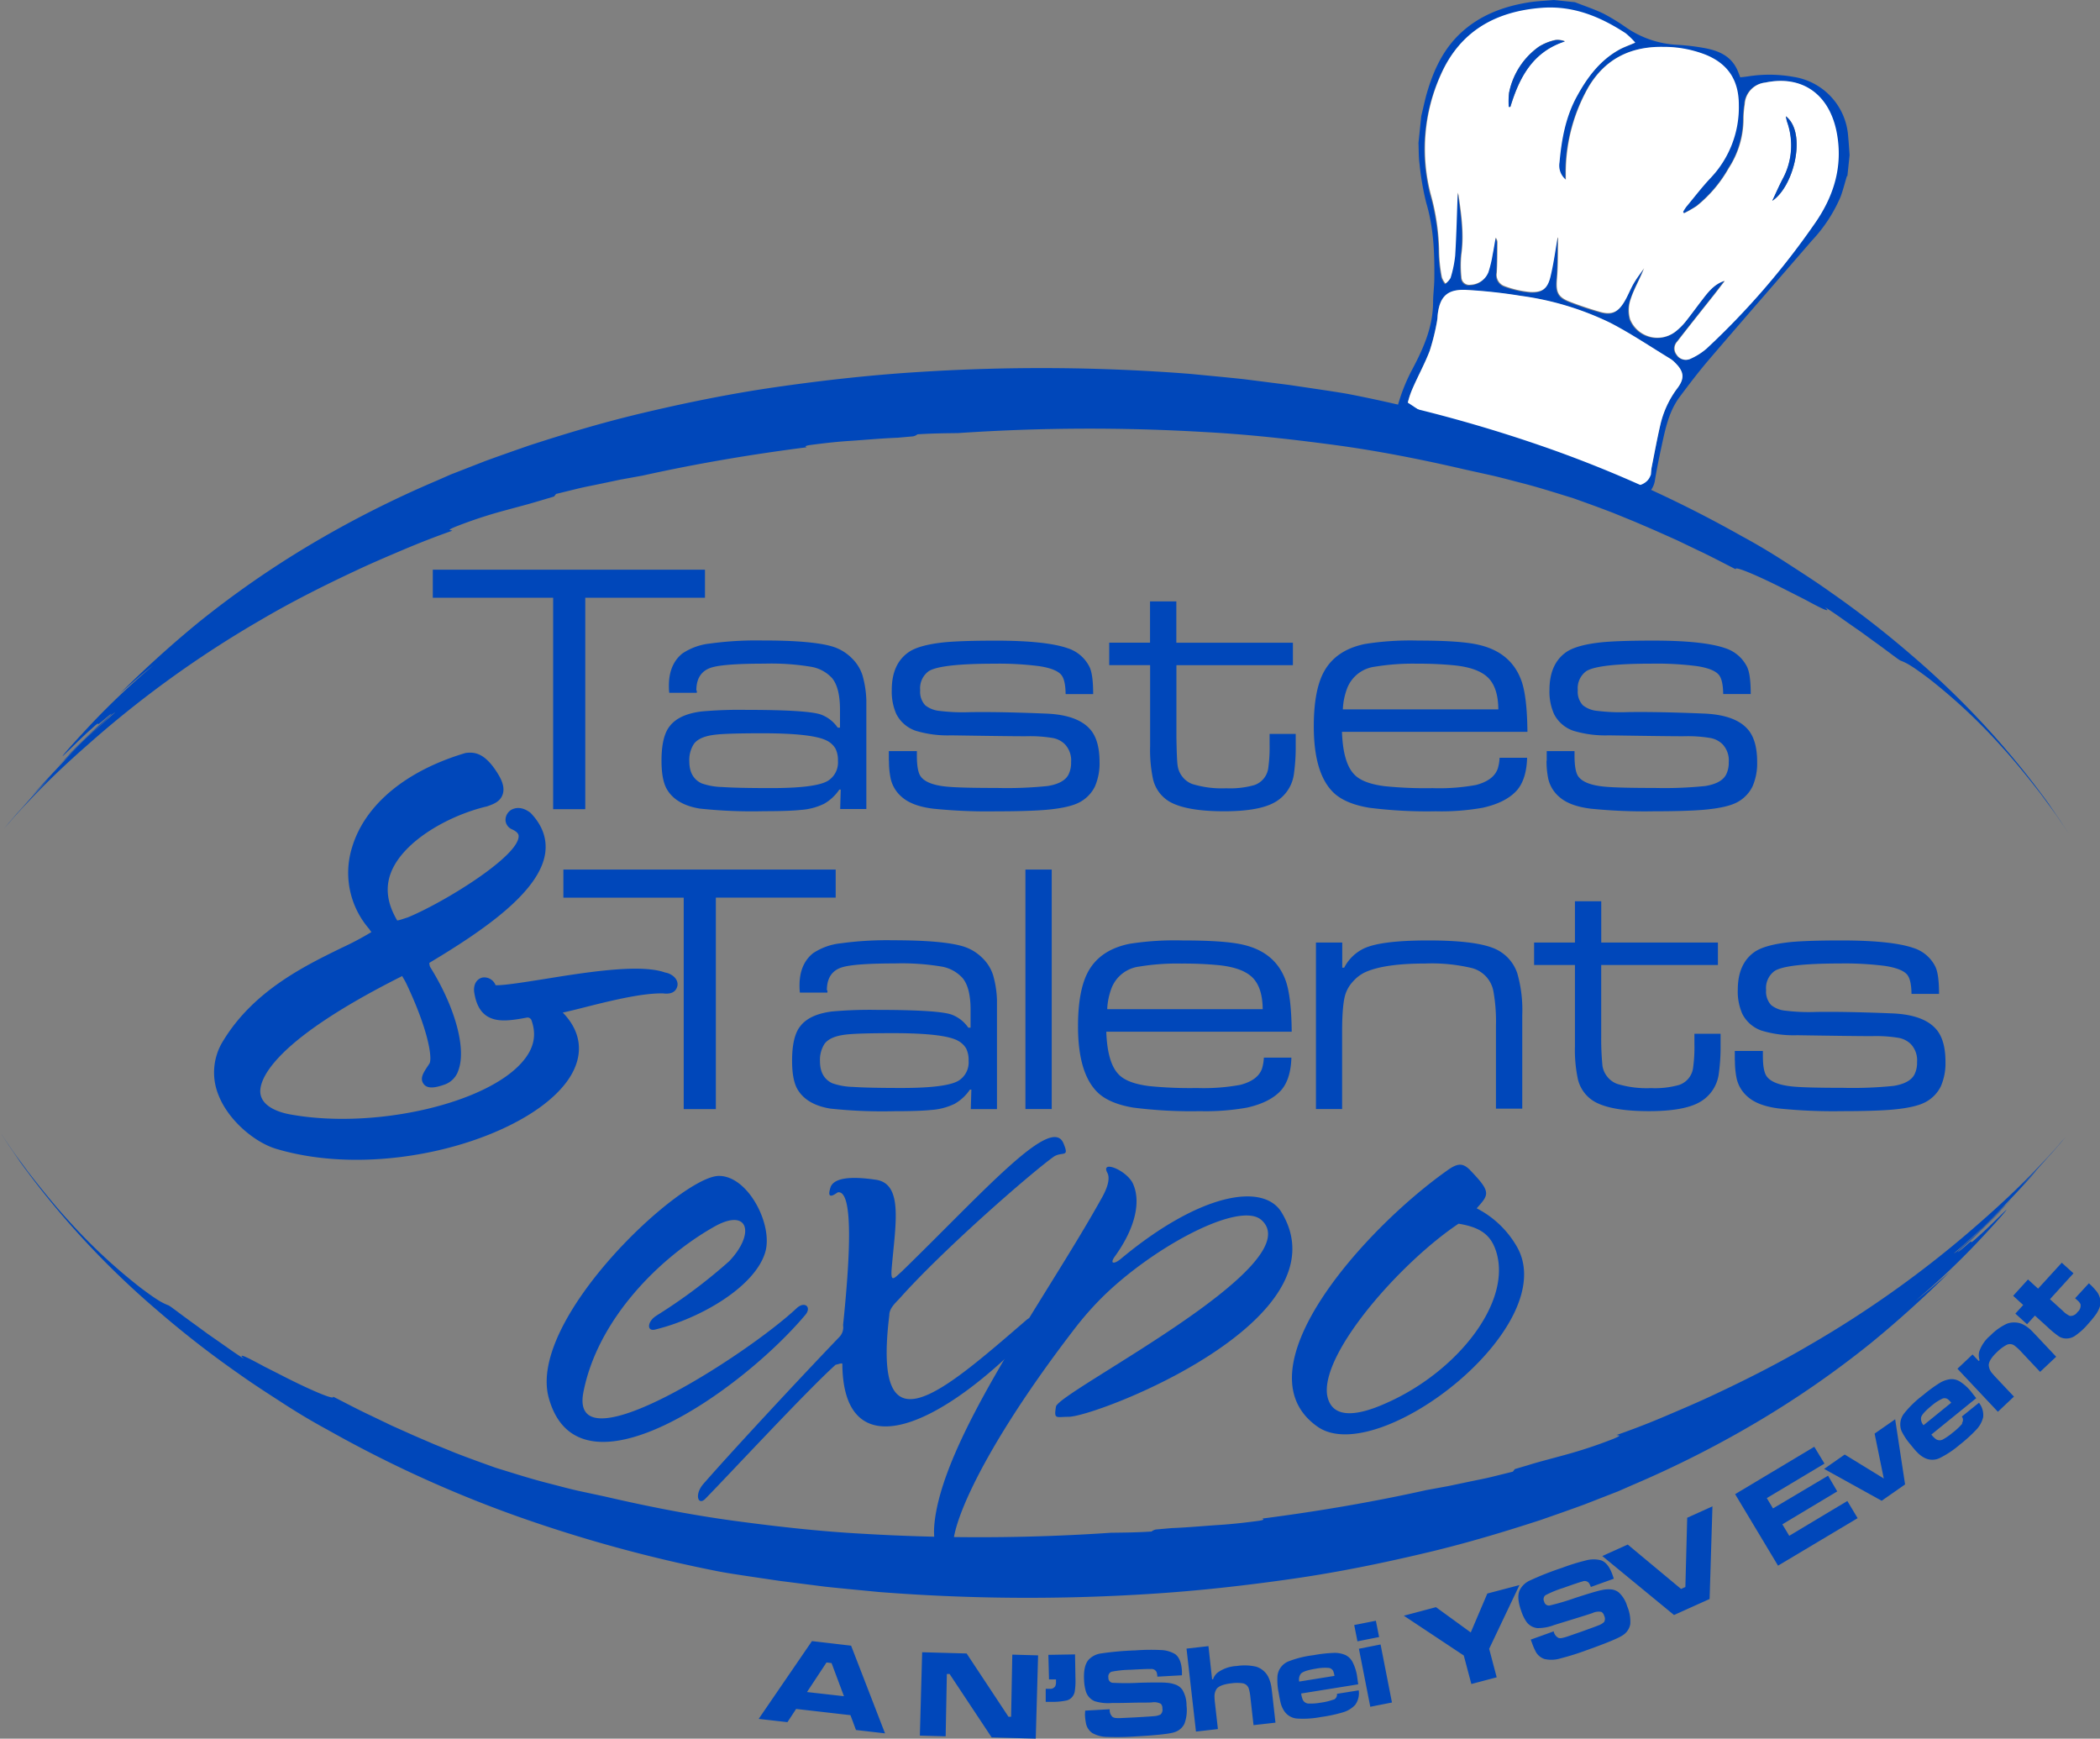 <svg id="Layer_1" data-name="Layer 1" xmlns="http://www.w3.org/2000/svg" viewBox="0 0 457.55 378.78"><rect x="0" y="0" width="457.55" height="378.78" fill="#808080" stroke="none"/><defs><style>.cls-1{fill:#0047ba;}.cls-2{fill:#fff;}.cls-3{fill:none;}</style></defs><title>Mothers Expo logo</title><path class="cls-1" d="M377.94,362.83c0,0.24,1.66-.11-0.69.88a101.34,101.34,0,0,1-10.68,3.54l-5.29,1.43c-0.89.25-1.8,0.51-2.71,0.8l-2.82.83-0.43.56L350.76,372c-1.54.38-3.11,0.67-4.69,1l-4.76,1-4.85.89c-11.85,2.64-23.78,4.65-35.74,6.2,0.33,0.14.5,0.29-.68,0.48-2.49.33-5.46,0.7-8.73,0.91s-6.79.55-10.39,0.69l-3.17.28a2,2,0,0,0-1.14.46c-3.25.22-6.16,0.23-8.85,0.27a423.83,423.83,0,0,1-54,.22c-9.17-.49-18.42-1.52-27.8-2.78s-18.83-3.1-28.4-5.32L151.5,375c-2-.46-4-1-6-1.52-4-1-7.9-2.26-11.75-3.44-2.8-1-5.8-2.07-8.85-3.26l-4.61-1.88-2.33-1-2.31-1L111,360.82l-4.45-2.14c-2.94-1.37-5.69-2.85-8.28-4.16,0.51,0.94-5.59-1.74-11.09-4.57l-3.94-2c-1.2-.65-2.26-1.21-3.09-1.63-1.66-.83-2.37-1-1.31-0.06-1.65-1-3.45-2.32-5.26-3.58l-2.7-1.88-2.52-1.85c-3.24-2.31-5.65-4.24-6-4.33a12.15,12.15,0,0,1-2.11-1.06c-1-.61-2.27-1.52-4-2.82a121.93,121.93,0,0,1-15.68-14.64c-2.77-3-6-7-8.77-10.57-1.33-1.82-2.59-3.47-3.55-4.87l-2.1-3.08-0.2-.26c0.42,0.56,1.13,1.67,1.87,2.76s1.49,2.17,1.89,2.75,0.45,0.66-.21-0.25A186,186,0,0,0,60.1,335.84a214.72,214.72,0,0,0,17.83,13.85c3.07,2.19,6.24,4.21,9.4,6.26s6.41,4,9.71,5.78a265.23,265.23,0,0,0,41.26,18.83,310.39,310.39,0,0,0,44.31,12.11c2.59,0.48,7.06,1.12,13,2l9.89,1.26c3.62,0.39,7.56.75,11.74,1.16a416.33,416.33,0,0,0,58.74.43c10.6-.65,21.3-1.86,31.62-3.35s20.25-3.58,29.35-5.75,17.34-4.72,24.37-7c3.5-1.22,6.7-2.34,9.56-3.39l7.46-2.91,3-1.32a229.81,229.81,0,0,0,28.08-14.28,210.34,210.34,0,0,0,23.91-16.66c5.94-4.86,11.72-10.09,17.2-15.52-2.69,2.37-5.2,4.54-7.48,6.3a165.08,165.08,0,0,0,13.58-12.83c5.71-6.07,6.77-7.54,6-6.79l-2.38,2.31c-1.08,1.07-2.37,2.31-3.58,3.36-1.69,1.56-1.47,1.2-1.47,1.08s-0.06-.07-0.46.25-1.1,1-2.47,2.12c3.82-3.49,5.67-5.3,9.33-9,0.08-.12-0.57.53-1.57,1.53s-2.32,2.36-3.64,3.59-2.54,2.44-3.33,3.12-1.07.9-.44,0.25c3.71-3.33,7.68-7.26,11.23-11-0.33.3-1.26,1.28-2.5,2.52s-2.78,2.75-4.29,4.18-3,2.78-4.05,3.73a8.49,8.49,0,0,1-1.63,1.3c0.51-.48,1.48-1.27,2.59-2.29l3.68-3.35c2.45-2.37,4.73-4.61,5-5,0.14-.14-3.55,3.5-5.41,5.28,5.75-5.5,9.86-10.13,11.45-11.89s0.62-.67-4.5,4.48c0.9-.88,1.87-1.89,2.87-2.95s2.08-2.16,3.1-3.32c2.1-2.27,4.12-4.66,5.86-6.69l0,0-3.23,3.75-3.21,3.56,3.05-3.38,3-3.46-1,1.2c-0.75.85-1.48,1.73-2.25,2.57l-2.36,2.58c1.35-1.49,2.73-3,4-4.5-1,1.15-2.17,2.42-3.48,3.8-4.91,5.25-10,9.83-12.92,12.39a231.54,231.54,0,0,1-37.75,27.2c-6.67,3.92-13.57,7.41-20.54,10.68-3.48,1.65-7,3.14-10.56,4.66s-7.11,2.9-10.74,4.17" transform="translate(-25.7 -50.26)"/><path class="cls-1" d="M385.35,153.76c0.07-.65.08-1.17,0.18-1.66,0.62-3.09,1.18-6.19,1.89-9.25a21.13,21.13,0,0,1,3.74-8c1.62-2.16,1.41-3.63-.5-5.52a5.36,5.36,0,0,0-1-.84c-4.36-2.65-8.6-5.52-13.13-7.86a64.13,64.13,0,0,0-19.49-5.88,112,112,0,0,0-11.8-1.29c-4.24-.23-5.9,1.41-6.34,5.59a10.09,10.09,0,0,1-.13,1.27,48.86,48.86,0,0,1-1.59,6.42c-1.1,2.89-2.63,5.62-3.85,8.48a18.85,18.85,0,0,0-.92,2.8c19.68-2,36.36,5.74,52.91,15.79m16-42.26c-0.77,1-1.53,2-2.31,3-2.66,3.38-5.34,6.75-8,10.15a2.18,2.18,0,0,0-.12,2.84,2.37,2.37,0,0,0,3,.91,14.2,14.2,0,0,0,3.53-2.23,167,167,0,0,0,23.32-26.91c4.26-6,6.45-12.69,5-20.26-1.62-8.27-7.52-12.46-15.54-10.78a5,5,0,0,0-4.47,4.71,21.27,21.27,0,0,0-.27,3.18,19.74,19.74,0,0,1-3.21,10.75,28.41,28.41,0,0,1-7,8.25,25.6,25.6,0,0,1-2.76,1.58l-0.2-.32a9.52,9.52,0,0,1,.67-1.06c1.77-2.13,3.46-4.33,5.35-6.35a22.32,22.32,0,0,0,6.13-15.8c0-5.36-2.33-9-7.3-11a25.07,25.07,0,0,0-9.12-1.68c-7.1-.13-12.67,2.57-16.34,8.79a37.84,37.84,0,0,0-4.93,18.32c0,0.53,0,1.06,0,1.82a4,4,0,0,1-1.38-3.75c0.45-5,1.34-10,3.83-14.47,2.24-4,4.94-7.68,9-10,1.09-.62,2.29-1,3.68-1.64a17.77,17.77,0,0,0-2.11-1.94c-5.53-3.62-11.44-6-18.24-5.54-10,.75-17.77,5-22,14.53a39.32,39.32,0,0,0-2.21,26.11,48.69,48.69,0,0,1,1.82,12.61,32.88,32.88,0,0,0,.6,5.45,4.56,4.56,0,0,0,.78,1.36,3.87,3.87,0,0,0,1.11-1.23,25.15,25.15,0,0,0,1-4.87c0.27-4.58.38-9.17,0.55-13.7a3.58,3.58,0,0,1,.21.65c0.66,4.21,1.21,8.42.61,12.72a23.53,23.53,0,0,0,0,5,1.7,1.7,0,0,0,2,1.68,4.34,4.34,0,0,0,3.87-2.72,25.69,25.69,0,0,0,.92-3.84c0.25-1.23.44-2.47,0.66-3.7a1.59,1.59,0,0,1,.39,1.12c0,2.17,0,4.35-.14,6.52a2.62,2.62,0,0,0,1.75,2.94,21.52,21.52,0,0,0,5.53,1.26c2.67,0.13,3.78-.73,4.41-3.32,0.7-2.88,1.08-5.84,1.57-8.6a0.59,0.59,0,0,1,.11.34c-0.06,2.94,0,5.88-.26,8.8-0.23,2.74.2,3.87,2.78,4.88,2.18,0.85,4.41,1.59,6.66,2.23,2.4,0.68,3.76.15,5.11-2,0.83-1.32,1.38-2.83,2.17-4.19,0.67-1.16,1.5-2.22,2.26-3.33-0.88,2.27-2.11,4.34-2.85,6.57a7.33,7.33,0,0,0-.18,4.57A6.44,6.44,0,0,0,391,122.28a13.34,13.34,0,0,0,1.88-1.91c1.22-1.53,2.37-3.12,3.56-4.67,1.33-1.72,2.63-3.46,4.87-4.2m26.79-22.88c-0.45,1.5-.82,3-1.37,4.5a32.6,32.6,0,0,1-6.27,9.57c-7.4,8.57-14.86,17.1-22.23,25.71-2.3,2.68-4.45,5.5-6.56,8.33-2.41,3.24-3.16,7.12-4,11-0.51,2.37-1,4.75-1.39,7.15a4.83,4.83,0,0,1-3.58,4c-3,1-6.13-.16-9.29-0.07-0.42,0-.83.07-1.25,0.11-2.29-.24-4.58-5.88-6.87-6.12a7.6,7.6,0,0,0-1.08-.33c-9.83-1.48-18.9,2-27.21-3.46a32.52,32.52,0,0,1-4.16-3.15,7.36,7.36,0,0,1-2.34-8.1,39.42,39.42,0,0,1,2.68-6.6c2.51-4.7,4.71-9.44,4.76-14.92,0-1.75.25-3.49,0.27-5.23,0.07-5.59-.14-11.12-1.76-16.56A59.39,59.39,0,0,1,335,86.07c-0.22-1.54-.17-3.12-0.24-4.69l0.61-5.85c0.45-1.81.81-3.65,1.35-5.43,1.44-4.79,3.55-9.23,7.29-12.69,4.21-3.89,9.37-5.79,14.94-6.66,1.76-.27,3.55-0.33,5.32-0.49l4.58,0.48c2.08,0.82,4.22,1.52,6.23,2.49a44.34,44.34,0,0,1,4.9,3,21.59,21.59,0,0,0,11,3.79,47.91,47.91,0,0,1,5.58.62c3.15,0.53,6.06,1.52,7.59,4.69,0.27,0.56.47,1.16,0.72,1.78,0.66-.08,1.25-0.14,1.83-0.23a29.69,29.69,0,0,1,9.78.13,14.07,14.07,0,0,1,11.89,12.85c0.13,1.39.22,2.78,0.32,4.18l-0.48,4.58" transform="translate(-25.7 -50.26)"/><path class="cls-2" d="M414.83,75.63c0.11,0.48.17,0.85,0.28,1.19a15.33,15.33,0,0,1-1,12.47c-0.76,1.45-1.41,3-2.24,4.71,4.67-3.06,7.56-14.76,3-18.38m-60.39-2.12h0.33c1.95-6.4,4.86-12,11.87-14.26a4.2,4.2,0,0,0-2.06-.29A11.2,11.2,0,0,0,361,60.41a16.18,16.18,0,0,0-6.48,10,15.55,15.55,0,0,0-.06,3.05m46.93,38c-2.24.73-3.55,2.48-4.87,4.2-1.2,1.55-2.34,3.14-3.56,4.67a13.43,13.43,0,0,1-1.88,1.91,6.43,6.43,0,0,1-10.19-2.42,7.32,7.32,0,0,1,.18-4.57c0.74-2.23,2-4.29,2.85-6.57-0.76,1.11-1.6,2.17-2.26,3.33-0.79,1.36-1.33,2.87-2.17,4.19-1.35,2.14-2.71,2.67-5.11,2-2.25-.64-4.48-1.38-6.66-2.23-2.58-1-3-2.14-2.78-4.88,0.25-2.92.2-5.87,0.26-8.8a0.61,0.61,0,0,0-.11-0.34c-0.49,2.76-.87,5.72-1.57,8.6-0.63,2.58-1.74,3.45-4.41,3.31a21.48,21.48,0,0,1-5.53-1.26,2.62,2.62,0,0,1-1.75-2.94c0.13-2.17.11-4.35,0.14-6.52a1.59,1.59,0,0,0-.39-1.12c-0.22,1.23-.41,2.48-0.66,3.7a25.44,25.44,0,0,1-.92,3.84,4.35,4.35,0,0,1-3.87,2.72,1.7,1.7,0,0,1-2-1.68,23.51,23.51,0,0,1,0-5c0.59-4.29,0-8.5-.61-12.72a3.44,3.44,0,0,0-.21-0.65c-0.17,4.53-.27,9.12-0.55,13.7a25.16,25.16,0,0,1-1,4.86,3.87,3.87,0,0,1-1.11,1.23,4.49,4.49,0,0,1-.78-1.36,32.93,32.93,0,0,1-.6-5.45,48.73,48.73,0,0,0-1.82-12.61,39.32,39.32,0,0,1,2.21-26.11c4.22-9.52,12-13.78,22-14.53,6.8-.51,12.71,1.92,18.24,5.54A17.75,17.75,0,0,1,382,59.54c-1.39.61-2.6,1-3.68,1.64-4.11,2.34-6.81,6-9,10-2.49,4.5-3.38,9.43-3.83,14.47a4,4,0,0,0,1.38,3.75c0-.76,0-1.29,0-1.82a37.83,37.83,0,0,1,4.93-18.32c3.67-6.22,9.24-8.92,16.34-8.79a25,25,0,0,1,9.12,1.68c5,2,7.31,5.65,7.3,11A22.32,22.32,0,0,1,398.44,89c-1.89,2-3.58,4.22-5.35,6.35a9.82,9.82,0,0,0-.67,1.06l0.2,0.32a25.91,25.91,0,0,0,2.76-1.58,28.45,28.45,0,0,0,7-8.26,19.72,19.72,0,0,0,3.21-10.75,21.52,21.52,0,0,1,.27-3.18,5,5,0,0,1,4.47-4.71c8-1.68,13.92,2.51,15.54,10.78,1.48,7.57-.7,14.24-5,20.26a166.88,166.88,0,0,1-23.32,26.91,14.26,14.26,0,0,1-3.53,2.23,2.37,2.37,0,0,1-3-.91,2.18,2.18,0,0,1,.13-2.84c2.63-3.4,5.31-6.77,8-10.15,0.78-1,1.54-2,2.31-3" transform="translate(-25.7 -50.26)"/><path class="cls-2" d="M385.35,153.76c-2.08,6.22-18.41-.42-28.17-3.31-7.82-2.31-17.56-7.61-24.74-12.48a18.85,18.85,0,0,1,.92-2.8c1.22-2.86,2.74-5.59,3.85-8.48a48.76,48.76,0,0,0,1.59-6.41,10.09,10.09,0,0,0,.13-1.27c0.44-4.18,2.1-5.82,6.34-5.59a112.05,112.05,0,0,1,11.8,1.29,64.08,64.08,0,0,1,19.49,5.88c4.52,2.34,8.77,5.21,13.13,7.86a5.43,5.43,0,0,1,1,.84c1.91,1.89,2.13,3.36.5,5.52a21.15,21.15,0,0,0-3.73,8c-0.71,3.07-1.28,6.17-1.89,9.25-0.1.5-.11,1-0.18,1.66" transform="translate(-25.7 -50.26)"/><path class="cls-1" d="M354.43,73.51a15.71,15.71,0,0,1,.07-3.05,16.17,16.17,0,0,1,6.48-10,11.16,11.16,0,0,1,3.6-1.45,4.19,4.19,0,0,1,2.06.29c-7,2.27-9.93,7.86-11.88,14.26h-0.33" transform="translate(-25.7 -50.26)"/><path class="cls-1" d="M414.83,75.63c4.6,3.62,1.71,15.31-3,18.38,0.83-1.75,1.48-3.26,2.24-4.71a15.34,15.34,0,0,0,1-12.47c-0.12-.35-0.17-0.72-0.28-1.19" transform="translate(-25.7 -50.26)"/><path class="cls-1" d="M124.23,165.9c0-.24-1.66.1,0.69-0.88a99.8,99.8,0,0,1,10.68-3.53l5.29-1.43c1.79-.51,3.61-1.06,5.53-1.63l0.43-.56,4.57-1.12c1.54-.38,3.11-0.67,4.69-1l4.76-1,4.85-.88c11.86-2.63,23.79-4.64,35.75-6.17-0.33-.14-0.5-0.29.68-0.48,2.49-.33,5.46-0.7,8.73-0.91s6.79-.55,10.4-0.69l3.17-.28a2,2,0,0,0,1.14-.46c3.26-.22,6.17-0.23,8.86-0.27a424.74,424.74,0,0,1,54-.21c9.18,0.49,18.42,1.52,27.8,2.77s18.83,3.1,28.4,5.32l6.09,1.35c2,0.46,4,1,6,1.52,4,1,7.9,2.26,11.74,3.44,2.8,1,5.8,2.07,8.85,3.26l4.61,1.88,2.33,1,2.31,1,4.59,2.05,4.45,2.14c2.94,1.37,5.69,2.85,8.28,4.16-0.51-.93,5.59,1.74,11.09,4.57l3.95,2c1.2,0.65,2.26,1.22,3.09,1.63,1.66,0.83,2.37,1,1.31.06,1.65,1,3.45,2.31,5.26,3.58l2.7,1.88,2.53,1.85c3.24,2.31,5.65,4.24,6,4.33a12,12,0,0,1,2.11,1.06c1,0.61,2.27,1.52,4,2.82a122.18,122.18,0,0,1,15.68,14.64c2.77,3,6,7,8.77,10.57,1.33,1.82,2.58,3.48,3.55,4.88l2.1,3.08c0.68,0.89.62,0.82,0.2,0.26s-1.13-1.67-1.87-2.76-1.49-2.18-1.89-2.76-0.45-.66.21,0.25a186,186,0,0,0-30.53-33.27,214.93,214.93,0,0,0-17.84-13.85c-3.07-2.19-6.24-4.21-9.4-6.26s-6.41-4-9.71-5.78a265.06,265.06,0,0,0-41.26-18.83,310.28,310.28,0,0,0-44.31-12.11c-2.59-.48-7.06-1.11-13-2l-9.89-1.26c-3.63-.39-7.56-0.75-11.74-1.16a417,417,0,0,0-58.74-.43c-10.6.64-21.3,1.84-31.62,3.33s-20.25,3.56-29.36,5.73-17.34,4.71-24.38,7c-3.5,1.22-6.71,2.34-9.56,3.39l-7.46,2.91-3,1.32a229.12,229.12,0,0,0-28.09,14.27,209.38,209.38,0,0,0-23.91,16.68c-5.94,4.87-11.71,10.1-17.18,15.55,2.69-2.37,5.19-4.55,7.47-6.31A166.35,166.35,0,0,0,45.57,208c-5.71,6.08-6.76,7.55-6,6.8L42,212.45c1.09-1.07,2.37-2.31,3.58-3.36,1.69-1.56,1.47-1.2,1.47-1.08s0.21,0,2.93-2.37c-3.81,3.49-5.67,5.31-9.32,9-0.09.13,0.57-.52,1.57-1.52s2.32-2.37,3.64-3.6,2.54-2.44,3.32-3.12,1.07-.9.45-0.25c-3.7,3.34-7.67,7.27-11.21,11,0.33-.3,1.26-1.28,2.5-2.52s2.78-2.75,4.29-4.18,3-2.78,4-3.73a8.79,8.79,0,0,1,1.63-1.31c-1.05.91-3.76,3.33-6.27,5.65s-4.72,4.61-5,5c-0.14.14,3.54-3.5,5.41-5.3-5.75,5.51-9.85,10.15-11.44,11.9s-0.63.67,4.5-4.49c-0.9.88-1.86,1.89-2.87,3s-2.08,2.16-3.1,3.32c-2.1,2.27-4.11,4.66-5.86,6.69l0,0,3.22-3.76,3.21-3.56-3,3.38-3,3.46,1-1.2c0.75-.85,1.48-1.72,2.25-2.57l2.36-2.58c-1.35,1.49-2.73,3-4,4.5,1-1.15,2.17-2.42,3.48-3.8,4.91-5.25,10-9.85,12.92-12.4a231.13,231.13,0,0,1,37.72-27.25c6.66-3.93,13.57-7.41,20.54-10.68,3.48-1.65,7-3.15,10.56-4.66s7.11-2.9,10.74-4.17" transform="translate(-25.7 -50.26)"/><path class="cls-1" d="M168.77,336.85A115.89,115.89,0,0,0,184.6,325c5.76-6.08,4.16-11.84-3.52-7.36-11.52,6.56-25.27,20-28.31,36.14-2.88,16.47,35.82-8.48,46.54-18.55,1.76-1.6,3.36-.16,1.76,1.6-14.07,16.63-49.42,41.42-55.82,17.91-4.64-17.11,28.79-48.3,37.1-48.3,6.4,0,11.84,10.72,10.08,16.63-2.24,7.52-14.07,14.4-23.83,16.8-2.08.64-1.92-1.76,0.16-3" transform="translate(-25.7 -50.26)"/><path class="cls-1" d="M267,305.82c-1.6-2.88,3.84-.8,5.44,2.08,1.92,3.84.8,9.76-4,16.31-1,1.6.32,1.28,1.44,0.32,17.27-14.39,31-16.63,35-10.23,14.39,23.51-40.3,44.62-46.38,44.62-2.72,0-3.2.64-2.72-2.24,0.8-3.36,55.66-30.87,44.78-40.62-4.8-4.32-24,6.08-35,17.11a69.31,69.31,0,0,0-5.6,6.4c-22.55,29.27-29.75,48.62-25.43,50.06,1.12,0.48,3,1.76.48,2.56-4.64,1.6-6.08-5.28-5.76-9.44,1.44-18.71,24.31-49.58,36.31-71.17,1.76-3,1.92-4.8,1.44-5.76" transform="translate(-25.7 -50.26)"/><path class="cls-1" d="M343.48,316.86c-12.47,8.32-29.91,28-28.63,37.26,0.8,4.8,5.44,5.12,12.64,1.92,15.51-6.72,27.83-22.07,24.15-33.27-1.12-3.36-3.2-5.12-8.16-5.92M346,305.18c4.64,4.8,4.16,5.28,1.44,8.32a21.24,21.24,0,0,1,8.64,8.15c10.39,17.27-29.91,48.46-43.18,39.51-17.75-12.16,9.92-43,28-55.82,2.4-1.76,3.52-1.76,5.12-.16" transform="translate(-25.7 -50.26)"/><path class="cls-1" d="M206.67,308.86c0.64-1.6,3.2-2.56,9.76-1.6,6.24,0.8,4.32,9.92,3.52,19.67-0.16,2.72.48,1.92,2.24,0.32,17.91-17.43,32.47-34.07,35.18-28,1.44,3.36-.16,1.76-2.08,3-5.12,3.68-24,20.15-33.43,30.71-1,1.12-2.4,2.24-2.4,3.84-3.68,30.23,10.88,17.43,29.91,1,1.76-1.44,3.36.16,2.08,1.76-21.43,22.71-42.06,30.55-42.22,7.84,0-.32-1.12.16-1.44,0.16-5.92,5.28-23,23.67-28.31,29.11-1.6,1.76-2.56-.64-0.64-3,6.08-7,21.75-23.83,29.75-32.15a3,3,0,0,0,.8-2.56c1.44-13.92,2.4-29.43-1.12-28.95-0.16,0-2.72,2.24-1.6-1.12" transform="translate(-25.7 -50.26)"/><path class="cls-1" d="M362.66,216a18.7,18.7,0,0,0,.38,3.94,7.38,7.38,0,0,0,2.41,3.94q2.26,2,6.88,2.56A116,116,0,0,0,386,227q6.88,0,10.74-.31,5.47-.46,7.72-1.8a7.76,7.76,0,0,0,3.09-3.32,12.57,12.57,0,0,0,1-5.31q0-4.74-2-7.07-2.75-3.21-9.67-3.48-10.28-.42-16.63-0.31a41,41,0,0,1-6.5-.27,5.9,5.9,0,0,1-3.17-1.22,4.3,4.3,0,0,1-1.11-3.29,4.59,4.59,0,0,1,1.83-4.13q2.52-1.64,14.26-1.65a68.37,68.37,0,0,1,9.88.54q3.42,0.53,4.6,1.72,1.07,1,1.11,4.36h6q0-4.4-.84-6a8.06,8.06,0,0,0-4.74-4q-4.78-1.65-15.75-1.64-7.07,0-10.89.34-5.7.57-8,2.18-3.63,2.56-3.63,8.22a12,12,0,0,0,1,5.27,7.41,7.41,0,0,0,4.2,3.63,24,24,0,0,0,7.72,1q14.91,0.23,16.55.19a29.85,29.85,0,0,1,5.54.38,5,5,0,0,1,2.71,1.38,5.13,5.13,0,0,1,1.34,3.9,5.69,5.69,0,0,1-.58,2.71q-1,1.91-4.55,2.48a86.55,86.55,0,0,1-11,.42q-7.88,0-10.82-.27-4.63-.42-5.89-2.33-0.76-1.19-.76-4.43v-1H362.7c0,1,0,1.67,0,2.1m-44.42-11.2a14.69,14.69,0,0,1,1-4.74,7.48,7.48,0,0,1,6-4.55,50.69,50.69,0,0,1,9.21-.65,79.41,79.41,0,0,1,8,.35q4.59,0.46,6.84,2.18,2.79,2.1,2.83,7.42H318.24Zm33.72,13q-0.92,2.49-4.7,3.48a44.27,44.27,0,0,1-9.48.69,88.11,88.11,0,0,1-10.4-.42q-4.82-.61-6.65-2.56-2.45-2.52-2.68-9.29h40.41q-0.08-8-1.41-11.39-2.3-6-9.25-7.57-3.93-.92-13.19-0.92a63.37,63.37,0,0,0-11.47.73q-6.27,1.26-8.9,5.85-2.33,4.05-2.33,12.12,0,10.44,4.44,14.56,2.56,2.33,7.68,3.17a99.9,99.9,0,0,0,14.45.76,51.42,51.42,0,0,0,10.2-.76q5.2-1.15,7.57-3.9,2-2.41,2.14-7h-6a9.59,9.59,0,0,1-.42,2.45m-75.72-27.52h-8.91v4.89h8.91v17.66a30.73,30.73,0,0,0,.61,7.07,7.69,7.69,0,0,0,4.17,5.31q3.71,1.8,11.35,1.8,7.22,0,10.66-1.76a8.32,8.32,0,0,0,4.55-6.46,42.41,42.41,0,0,0,.38-6.34v-2.29h-5.69v2.29a32.83,32.83,0,0,1-.27,5,4.56,4.56,0,0,1-3.06,3.86,19.43,19.43,0,0,1-6.11.69,22,22,0,0,1-7.38-.92,4.85,4.85,0,0,1-2.14-1.55,4.91,4.91,0,0,1-1.07-2.43q-0.19-1.18-.27-6.15V195.17h25.38v-4.89H282v-9h-5.73v9ZM219.39,216a18.58,18.58,0,0,0,.38,3.94,7.38,7.38,0,0,0,2.41,3.94q2.26,2,6.88,2.56a115.92,115.92,0,0,0,13.65.57q6.88,0,10.74-.31,5.47-.46,7.72-1.8a7.75,7.75,0,0,0,3.1-3.32,12.57,12.57,0,0,0,1-5.31q0-4.74-2-7.07-2.75-3.21-9.67-3.48-10.28-.42-16.63-0.31a41,41,0,0,1-6.5-.27,5.89,5.89,0,0,1-3.17-1.22,4.3,4.3,0,0,1-1.11-3.29,4.59,4.59,0,0,1,1.83-4.13q2.52-1.64,14.26-1.65a68.3,68.3,0,0,1,9.88.54q3.42,0.53,4.61,1.72,1.07,1,1.11,4.36h6q0-4.4-.84-6a8.05,8.05,0,0,0-4.74-4q-4.78-1.65-15.75-1.64-7.07,0-10.89.34-5.7.57-8,2.18Q220,194.9,220,200.56a12,12,0,0,0,1,5.27,7.42,7.42,0,0,0,4.21,3.63,24,24,0,0,0,7.72,1q14.91,0.23,16.55.19a29.86,29.86,0,0,1,5.54.38,5,5,0,0,1,2.71,1.38,5.12,5.12,0,0,1,1.34,3.9,5.74,5.74,0,0,1-.57,2.71q-1,1.91-4.55,2.48a86.56,86.56,0,0,1-11,.42q-7.87,0-10.82-.27-4.62-.42-5.89-2.33-0.77-1.19-.77-4.43v-1h-6.11q0,1.45,0,2.1m-13.53-4.39a4.58,4.58,0,0,1,1.89,1.72,5.59,5.59,0,0,1,.55,2.71,4.69,4.69,0,0,1-2.1,4.28q-2.56,1.65-12.5,1.64-7.26,0-10.57-.23a14.43,14.43,0,0,1-4.53-.8q-2.68-1.26-2.68-4.78a6.42,6.42,0,0,1,1-3.82q1.18-1.6,4.62-2,2.56-.31,10.28-0.31,11,0,14.07,1.61m-28.44-10.93q0-4.13,3.56-5.08,2.87-.77,11.24-0.77a52.6,52.6,0,0,1,10.24.69A8,8,0,0,1,207,198q1.72,2.1,1.72,6.88v3.9h-0.5a7.64,7.64,0,0,0-3.71-2.87q-3-1-16.21-1a93.28,93.28,0,0,0-9.71.34q-5,.61-7,3.25-1.76,2.22-1.76,7.49,0,4.4,1.3,6.42,2,3.17,7,4a106.33,106.33,0,0,0,14,.57q5.5,0,8-.27a13.69,13.69,0,0,0,5.12-1.34,10,10,0,0,0,3.33-3.1h0.3l-0.12,4.24h5.7V207.44q0-2.71,0-4.62a22,22,0,0,0-.84-5.43,9,9,0,0,0-2.39-3.8,10.07,10.07,0,0,0-4-2.43q-4.4-1.38-15.44-1.37a74.63,74.63,0,0,0-11.41.67,13.33,13.33,0,0,0-6,2.16q-2.94,2.37-2.94,7c0,0.38,0,.91.08,1.57h6v-0.5ZM120,180.49h26.22v46.06h7V180.49H179.3v-6.12H120v6.12Z" transform="translate(-25.7 -50.26)"/><path class="cls-1" d="M403.71,281.32a18.63,18.63,0,0,0,.38,3.94,7.37,7.37,0,0,0,2.41,3.94q2.25,2,6.88,2.56a116.62,116.62,0,0,0,13.64.57q6.88,0,10.74-.31,5.47-.46,7.72-1.8a7.71,7.71,0,0,0,3.1-3.32,12.53,12.53,0,0,0,1-5.32q0-4.74-2-7.07-2.75-3.21-9.67-3.48-10.28-.42-16.63-0.31a41.48,41.48,0,0,1-6.5-.27,5.9,5.9,0,0,1-3.17-1.22,4.3,4.3,0,0,1-1.11-3.29,4.59,4.59,0,0,1,1.83-4.13q2.52-1.65,14.26-1.65a68.64,68.64,0,0,1,9.88.54q3.42,0.54,4.6,1.72,1.07,1,1.11,4.36h6q0-4.39-.84-6a8,8,0,0,0-4.74-4q-4.78-1.64-15.75-1.64-7.07,0-10.89.34-5.7.58-8,2.18-3.63,2.56-3.63,8.22a12,12,0,0,0,1,5.28,7.42,7.42,0,0,0,4.2,3.63,24.1,24.1,0,0,0,7.72,1q14.91,0.23,16.55.19a29.88,29.88,0,0,1,5.54.38,5,5,0,0,1,2.71,1.38,5.13,5.13,0,0,1,1.34,3.9,5.68,5.68,0,0,1-.57,2.71q-1,1.91-4.55,2.48a87.14,87.14,0,0,1-11,.42q-7.87,0-10.82-.27-4.63-.42-5.89-2.33-0.77-1.19-.76-4.43v-1h-6.12c0,1,0,1.67,0,2.1M368.85,255.6h-8.9v4.89h8.9v17.66a30.82,30.82,0,0,0,.61,7.07,7.69,7.69,0,0,0,4.17,5.31q3.7,1.8,11.35,1.8,7.22,0,10.67-1.76a8.32,8.32,0,0,0,4.55-6.46,42.42,42.42,0,0,0,.38-6.35v-2.29h-5.7v2.29a32.66,32.66,0,0,1-.27,5,4.55,4.55,0,0,1-3.06,3.86,19.42,19.42,0,0,1-6.12.69,22.1,22.1,0,0,1-7.38-.92,4.84,4.84,0,0,1-2.14-1.55,4.9,4.9,0,0,1-1.07-2.43,61,61,0,0,1-.27-6.16V260.49H400V255.6H374.58v-9h-5.73v9Zm-56.46,36.27h5.73V275.09q0-6,.73-8.26a7.48,7.48,0,0,1,1.68-2.79,8.13,8.13,0,0,1,2.67-2q4.2-1.87,13-1.87a37.59,37.59,0,0,1,10.24,1,6.42,6.42,0,0,1,4.66,5.12,37.34,37.34,0,0,1,.54,7.49v18h5.73V271.39a29.05,29.05,0,0,0-1.07-9.06,8.93,8.93,0,0,0-5.5-5.62q-4.21-1.57-13.92-1.57-11,0-14.49,2a9.34,9.34,0,0,0-3.82,3.94h-0.42V255.6h-5.73v36.27Zm-45.45-21.75a14.66,14.66,0,0,1,1-4.74,7.47,7.47,0,0,1,6-4.55,50.49,50.49,0,0,1,9.21-.65,79.29,79.29,0,0,1,8,.34q4.59,0.46,6.84,2.18,2.79,2.1,2.83,7.42H266.94Zm33.71,13q-0.92,2.49-4.7,3.48a44.29,44.29,0,0,1-9.48.69,88.77,88.77,0,0,1-10.4-.42q-4.82-.61-6.65-2.56-2.45-2.52-2.68-9.29h40.4q-0.08-7.95-1.41-11.39-2.29-6-9.25-7.57-3.93-.92-13.19-0.92a63.39,63.39,0,0,0-11.47.73q-6.27,1.26-8.91,5.85-2.33,4.06-2.33,12.12,0,10.44,4.43,14.56,2.56,2.33,7.69,3.17a99.8,99.8,0,0,0,14.45.76,51.43,51.43,0,0,0,10.21-.76q5.19-1.15,7.57-3.9,2-2.41,2.14-7h-6a9.67,9.67,0,0,1-.42,2.45m-51.53,8.75h5.73V239.7h-5.73v52.18ZM234.3,276.93a4.6,4.6,0,0,1,1.89,1.72,5.61,5.61,0,0,1,.55,2.71,4.7,4.7,0,0,1-2.1,4.28q-2.56,1.64-12.5,1.64-7.26,0-10.57-.23a14.47,14.47,0,0,1-4.53-.8q-2.68-1.26-2.68-4.78a6.42,6.42,0,0,1,1-3.82q1.19-1.6,4.62-2,2.56-.31,10.28-0.31,11,0,14.07,1.6M205.86,266q0-4.13,3.56-5.08,2.87-.77,11.24-0.77a52.56,52.56,0,0,1,10.24.69,8,8,0,0,1,4.55,2.52q1.72,2.1,1.72,6.88v3.9h-0.5a7.64,7.64,0,0,0-3.71-2.87q-3-1-16.21-1a93,93,0,0,0-9.71.34q-5,.61-7,3.25-1.76,2.22-1.76,7.49,0,4.4,1.3,6.42,2,3.17,7,4a106.92,106.92,0,0,0,14,.57q5.5,0,8-.27a13.68,13.68,0,0,0,5.12-1.34,10,10,0,0,0,3.33-3.09h0.31l-0.12,4.24h5.7V272.76q0-2.71,0-4.62a22,22,0,0,0-.84-5.43,9,9,0,0,0-2.39-3.8,10.11,10.11,0,0,0-4-2.43q-4.4-1.38-15.44-1.38a74.45,74.45,0,0,0-11.41.67,13.34,13.34,0,0,0-6,2.16q-2.94,2.37-2.94,7c0,0.38,0,.91.08,1.57h6V266Zm-57.41-20.18h26.22v46.06h7V245.81h26.11V239.7H148.45v6.12Z" transform="translate(-25.7 -50.26)"/><path class="cls-1" d="M466.52,334.56l-1.71,1.88,2.55,2.31,1.71-1.88,2.78,2.52a20.31,20.31,0,0,0,2.5,2.05,3,3,0,0,0,1.6.42,3.38,3.38,0,0,0,1.66-.45,14.1,14.1,0,0,0,3-2.67c0.58-.64,1.09-1.25,1.53-1.84a6.61,6.61,0,0,0,1-1.77,3.47,3.47,0,0,0,.16-1.74,3.8,3.8,0,0,0-.69-1.66,14.48,14.48,0,0,0-1.78-1.9l-3,3.26,0.56,0.51a2.28,2.28,0,0,1,.62.81,1.81,1.81,0,0,1-.69,1.71,1.78,1.78,0,0,1-1.64.82,5,5,0,0,1-1.55-1.12l-2.78-2.52,5.12-5.64-2.55-2.31L469.76,331l-2.2-2-3.23,3.56ZM461,357.82l3.5-3.3-3.53-3.74c-0.62-.65-1-1.09-1.19-1.31a3,3,0,0,1-.77-1.78q0-1.17,1.82-2.89a9,9,0,0,1,2-1.51,1.65,1.65,0,0,1,1.79.12,11.24,11.24,0,0,1,1.58,1.47l4,4.25,3.5-3.3-4-4.25-1.21-1.27a7.75,7.75,0,0,0-2-1.51,4.2,4.2,0,0,0-1.74-.43,4.46,4.46,0,0,0-1.79.27,12.17,12.17,0,0,0-3.56,2.54,7.87,7.87,0,0,0-2.49,3.61,3.64,3.64,0,0,0,.1,1.81l-0.18.17-1.35-1.43-3.29,3.11Zm-16.2,2.93a2.16,2.16,0,0,1-.55-1.61q0.13-.87,2.32-2.65a10.23,10.23,0,0,1,2.26-1.49,1.24,1.24,0,0,1,1.4.2,5.61,5.61,0,0,1,.61.65Zm8.46-.36a13.41,13.41,0,0,1-2.13,2,12.79,12.79,0,0,1-2,1.4,1.49,1.49,0,0,1-1.63,0,5.42,5.42,0,0,1-1-1l9.78-7.93-0.93-1.18a10,10,0,0,0-2.68-2.48,3.47,3.47,0,0,0-2-.48,5.8,5.8,0,0,0-2.32.81,30.92,30.92,0,0,0-3.66,2.68,22.31,22.31,0,0,0-4.14,4A3.88,3.88,0,0,0,440,362a13.59,13.59,0,0,0,2,3c0.55,0.68,1,1.25,1.5,1.73a5.67,5.67,0,0,0,1.55,1.15,3.71,3.71,0,0,0,3.33,0,21.1,21.1,0,0,0,4.33-2.9,31.37,31.37,0,0,0,3.55-3.22,5.88,5.88,0,0,0,1.53-2.75,4.34,4.34,0,0,0-.91-3.15l-3.73,3a1.22,1.22,0,0,1,0,1.46m-17.47,16.89,5.1-3.56-2.16-14.19-4.48,3.12,2,9.78-8.51-5.22-4.49,3.13ZM413.1,391.35L430.44,381l-2.24-3.74-12.66,7.58-1.5-2.5L426,375.17l-2-3.42L412,378.88l-1.35-2.25,12.57-7.52L421,365.45l-17.25,10.32ZM390.44,402.1l7.75-3.49,0.62-20.18-5.5,2.48L392.91,396l-0.94.42-11.62-9.67-5.54,2.5Zm-30.89,6.24a12.41,12.41,0,0,0,.68,1.59,3.36,3.36,0,0,0,2,1.76,6.76,6.76,0,0,0,3.44-.13,57.08,57.08,0,0,0,5.82-1.83q6.55-2.33,7.85-3.27a3.6,3.6,0,0,0,1.56-2.35,8.46,8.46,0,0,0-.67-3.93,6.51,6.51,0,0,0-1.83-3,3.16,3.16,0,0,0-1.55-.65,6.92,6.92,0,0,0-2.17.14q-1.3.25-5.78,1.71a53.78,53.78,0,0,1-5.63,1.66,1.06,1.06,0,0,1-1.12-.84,1.13,1.13,0,0,1,.27-1.41,22.66,22.66,0,0,1,3.85-1.58q3.34-1.19,4.23-1.42a1.19,1.19,0,0,1,1.43.38,4.56,4.56,0,0,1,.39.82l5-1.8-0.3-.88q-0.91-2.56-2.46-3.12a6.47,6.47,0,0,0-3.26,0,46.11,46.11,0,0,0-5.31,1.65,63.9,63.9,0,0,0-7.12,2.82,4.51,4.51,0,0,0-2.08,2.08q-0.68,1.58.36,4.49a9.49,9.49,0,0,0,1,2.15,3.37,3.37,0,0,0,2.48,1.57,9.75,9.75,0,0,0,3.7-.67q1-.31,4.22-1.3t4.13-1.31a3.12,3.12,0,0,1,1.93-.25,1.32,1.32,0,0,1,.6.82,1.45,1.45,0,0,1,0,1.38,3.63,3.63,0,0,1-1.21.73q-0.52.22-3.84,1.41l-2.88,1a10.26,10.26,0,0,1-1.26.35,1.76,1.76,0,0,1-.71,0,2,2,0,0,1-1.09-1.45l-5,1.8Zm-14.92,2.58,1.65,6.21,5.52-1.46-1.64-6.21,6.6-13.88-7,1.84-3.61,8.48-7.58-5.51-7,1.86Zm-23.17-3.09,4.72-.93-0.7-3.55-4.72.93Zm2.8,14.26,4.72-.93-2.48-12.64-4.72.93Zm-15.49-5.49a2.18,2.18,0,0,1,.33-1.67q0.55-.7,3.33-1.14a10.13,10.13,0,0,1,2.71-.17,1.23,1.23,0,0,1,1.11.87,5.55,5.55,0,0,1,.21.87Zm7.51,3.91a13.41,13.41,0,0,1-2.85.69,12.41,12.41,0,0,1-2.47.19,1.48,1.48,0,0,1-1.41-.82,5.49,5.49,0,0,1-.35-1.37l12.43-2q-0.14-1-.21-1.49a10,10,0,0,0-1.09-3.49,3.44,3.44,0,0,0-1.51-1.41,5.82,5.82,0,0,0-2.42-.46,30.73,30.73,0,0,0-4.51.5,22.48,22.48,0,0,0-5.58,1.4,3.88,3.88,0,0,0-2.27,3.1,13.44,13.44,0,0,0,.25,3.65q0.21,1.29.44,2.25a5.71,5.71,0,0,0,.77,1.76,3.7,3.7,0,0,0,2.89,1.65,20.77,20.77,0,0,0,5.19-.35,31.36,31.36,0,0,0,4.68-1,5.87,5.87,0,0,0,2.7-1.62,4.32,4.32,0,0,0,.78-3.18l-4.74.76a1.22,1.22,0,0,1-.72,1.28m-30,6.94,4.78-.54-0.62-5.47c-0.08-.68-0.12-1.17-0.12-1.49a2.91,2.91,0,0,1,.48-1.83q0.73-.91,3.25-1.19a8.83,8.83,0,0,1,2.38,0,1.68,1.68,0,0,1,1.38,1.24,8.64,8.64,0,0,1,.31,1.65l0.7,6.23,4.78-.54-0.7-6.23c-0.06-.53-0.12-1-0.17-1.39a7.78,7.78,0,0,0-.69-2.33,4.26,4.26,0,0,0-1.11-1.4,4.32,4.32,0,0,0-1.56-.85,11.41,11.41,0,0,0-4.22-.14,7.72,7.72,0,0,0-4.15,1.43,3.21,3.21,0,0,0-1,1.46l-0.21,0L289,408.88l-4.78.54Zm-24.19-3.65a11.87,11.87,0,0,0,.2,1.72,3.35,3.35,0,0,0,1.4,2.25,6.78,6.78,0,0,0,3.34.85,57.77,57.77,0,0,0,6.1-.11q6.94-.39,8.46-0.92a3.59,3.59,0,0,0,2.16-1.81,8.44,8.44,0,0,0,.47-4,6.55,6.55,0,0,0-.9-3.42,3.16,3.16,0,0,0-1.3-1.06,6.89,6.89,0,0,0-2.12-.48q-1.31-.13-6,0a54.12,54.12,0,0,1-5.87,0,1.06,1.06,0,0,1-.83-1.13,1.13,1.13,0,0,1,.66-1.27,22.65,22.65,0,0,1,4.14-.43q3.54-.2,4.46-0.17a1.2,1.2,0,0,1,1.27.77,5.12,5.12,0,0,1,.14.9l5.35-.3c0-.42,0-0.73,0-0.93q-0.15-2.71-1.48-3.68a6.46,6.46,0,0,0-3.14-.89,46.32,46.32,0,0,0-5.56.08,64.33,64.33,0,0,0-7.63.69,4.51,4.51,0,0,0-2.58,1.41q-1.1,1.33-.93,4.4a9.63,9.63,0,0,0,.37,2.35,3.38,3.38,0,0,0,1.93,2.21,9.83,9.83,0,0,0,3.74.4c0.67,0,2.15,0,4.42-.06s3.65,0,4.34-.08a3.12,3.12,0,0,1,1.92.31,1.31,1.31,0,0,1,.34,1,1.45,1.45,0,0,1-.39,1.33,3.69,3.69,0,0,1-1.37.36q-0.55.06-4.08,0.27l-3,.14a9.9,9.9,0,0,1-1.31,0,1.83,1.83,0,0,1-.68-0.21,2,2,0,0,1-.64-1.7l-5.35.3Zm-7.83-7.71,1.52,0v0.51a2,2,0,0,1-.18,1,1.27,1.27,0,0,1-1.17.54h-0.89l0,2.84h1.37a13.91,13.91,0,0,0,3.28-.33,2.25,2.25,0,0,0,1.1-.72,2.51,2.51,0,0,0,.58-1.23,14.83,14.83,0,0,0,.15-2.77l-0.09-5.29-5.81.1Zm-28.14,12.24,5.62,0.16L232,414.95l0.6,0,9.16,13.81,9.61,0.27,0.51-18.14-5.62-.16L246,424.27l-0.57,0-9.12-13.79-9.69-.27Zm-24.59-9.49,4.25-6.44,1.1,0.13,2.7,7.22Zm17,9-7.39-19.1-8.53-1-11.61,16.95,6.27,0.71,1.89-2.88L211,423.92l1.2,3.23Z" transform="translate(-25.7 -50.26)"/><rect class="cls-3" width="457.55" height="378.78"/><path class="cls-1" d="M106.2,252.77c0.18,0.21.31,0.4,0.42,0.55a66.22,66.22,0,0,1-6.56,3.47c-8,3.92-19.06,9.29-25.69,20.15a13,13,0,0,0-1.05,11.92c2.25,5.73,8.22,10.46,12.69,11.72,24.09,7.14,56.58-3.05,64.16-16.16,2.75-4.75,2.08-9.55-1.87-13.58l0.09,0c1.29-.28,2.53-0.59,3.89-0.93,5.55-1.41,13.15-3.35,17.9-3.23,2.56,0.33,3-1.09,3.13-1.72,0.21-1.56-1.43-2.65-2.7-2.83-4.83-1.75-14.78-.42-23.71,1l-2.85.46c-3.92.62-8.71,1.39-10.37,1.3a2.65,2.65,0,0,0-2.79-1.68c-1.06.19-2.06,1.21-1.89,3.06,0.36,2.54,1.21,4.22,2.6,5.22,2.19,1.56,5.22,1.15,9,.44a0.94,0.94,0,0,1,.87.52c1.19,3.25.58,6.16-1.83,9-7.8,9.28-32.43,14.92-50.67,11.6-1.82-.32-6.07-1.4-6.53-4.54-0.32-2.22,1-10.65,31.09-25.71-0.43.05,0,.29,0.7,1.73,5,10.53,5.72,16.59,5,17.49l-0.58.88c-0.72,1.12-1.54,2.38-.61,3.56s2.89,0.65,4.55.07a4.82,4.82,0,0,0,3-3.15c1.74-4.75-.75-13.79-6.19-22.49a2.76,2.76,0,0,1-.16-0.86c11.93-7.14,24.14-15.54,25.26-24,0.41-3.13-.67-6.05-3.21-8.69-2-1.54-3.44-1-4-.76a2.6,2.6,0,0,0-1.45,2.35,2.29,2.29,0,0,0,1.41,2c1.47,0.67,1.46,1.3,1.45,1.54-0.08,4.39-16.14,14.34-24.15,17.65l-1,.32a7.9,7.9,0,0,1-1.3.36c-2.21-3.73-2.67-7.23-1.3-10.61,2.77-6.8,12.6-12.32,20.88-14.26,1.35-.47,2.82-1,3.37-2.54,0.44-1.23.13-2.67-.94-4.43-2.89-4.76-5.19-4.9-7.12-4.66-13.12,3.89-22,11.37-24.74,20.59a18.63,18.63,0,0,0,3.82,17.84" transform="translate(-25.7 -50.26)"/></svg>